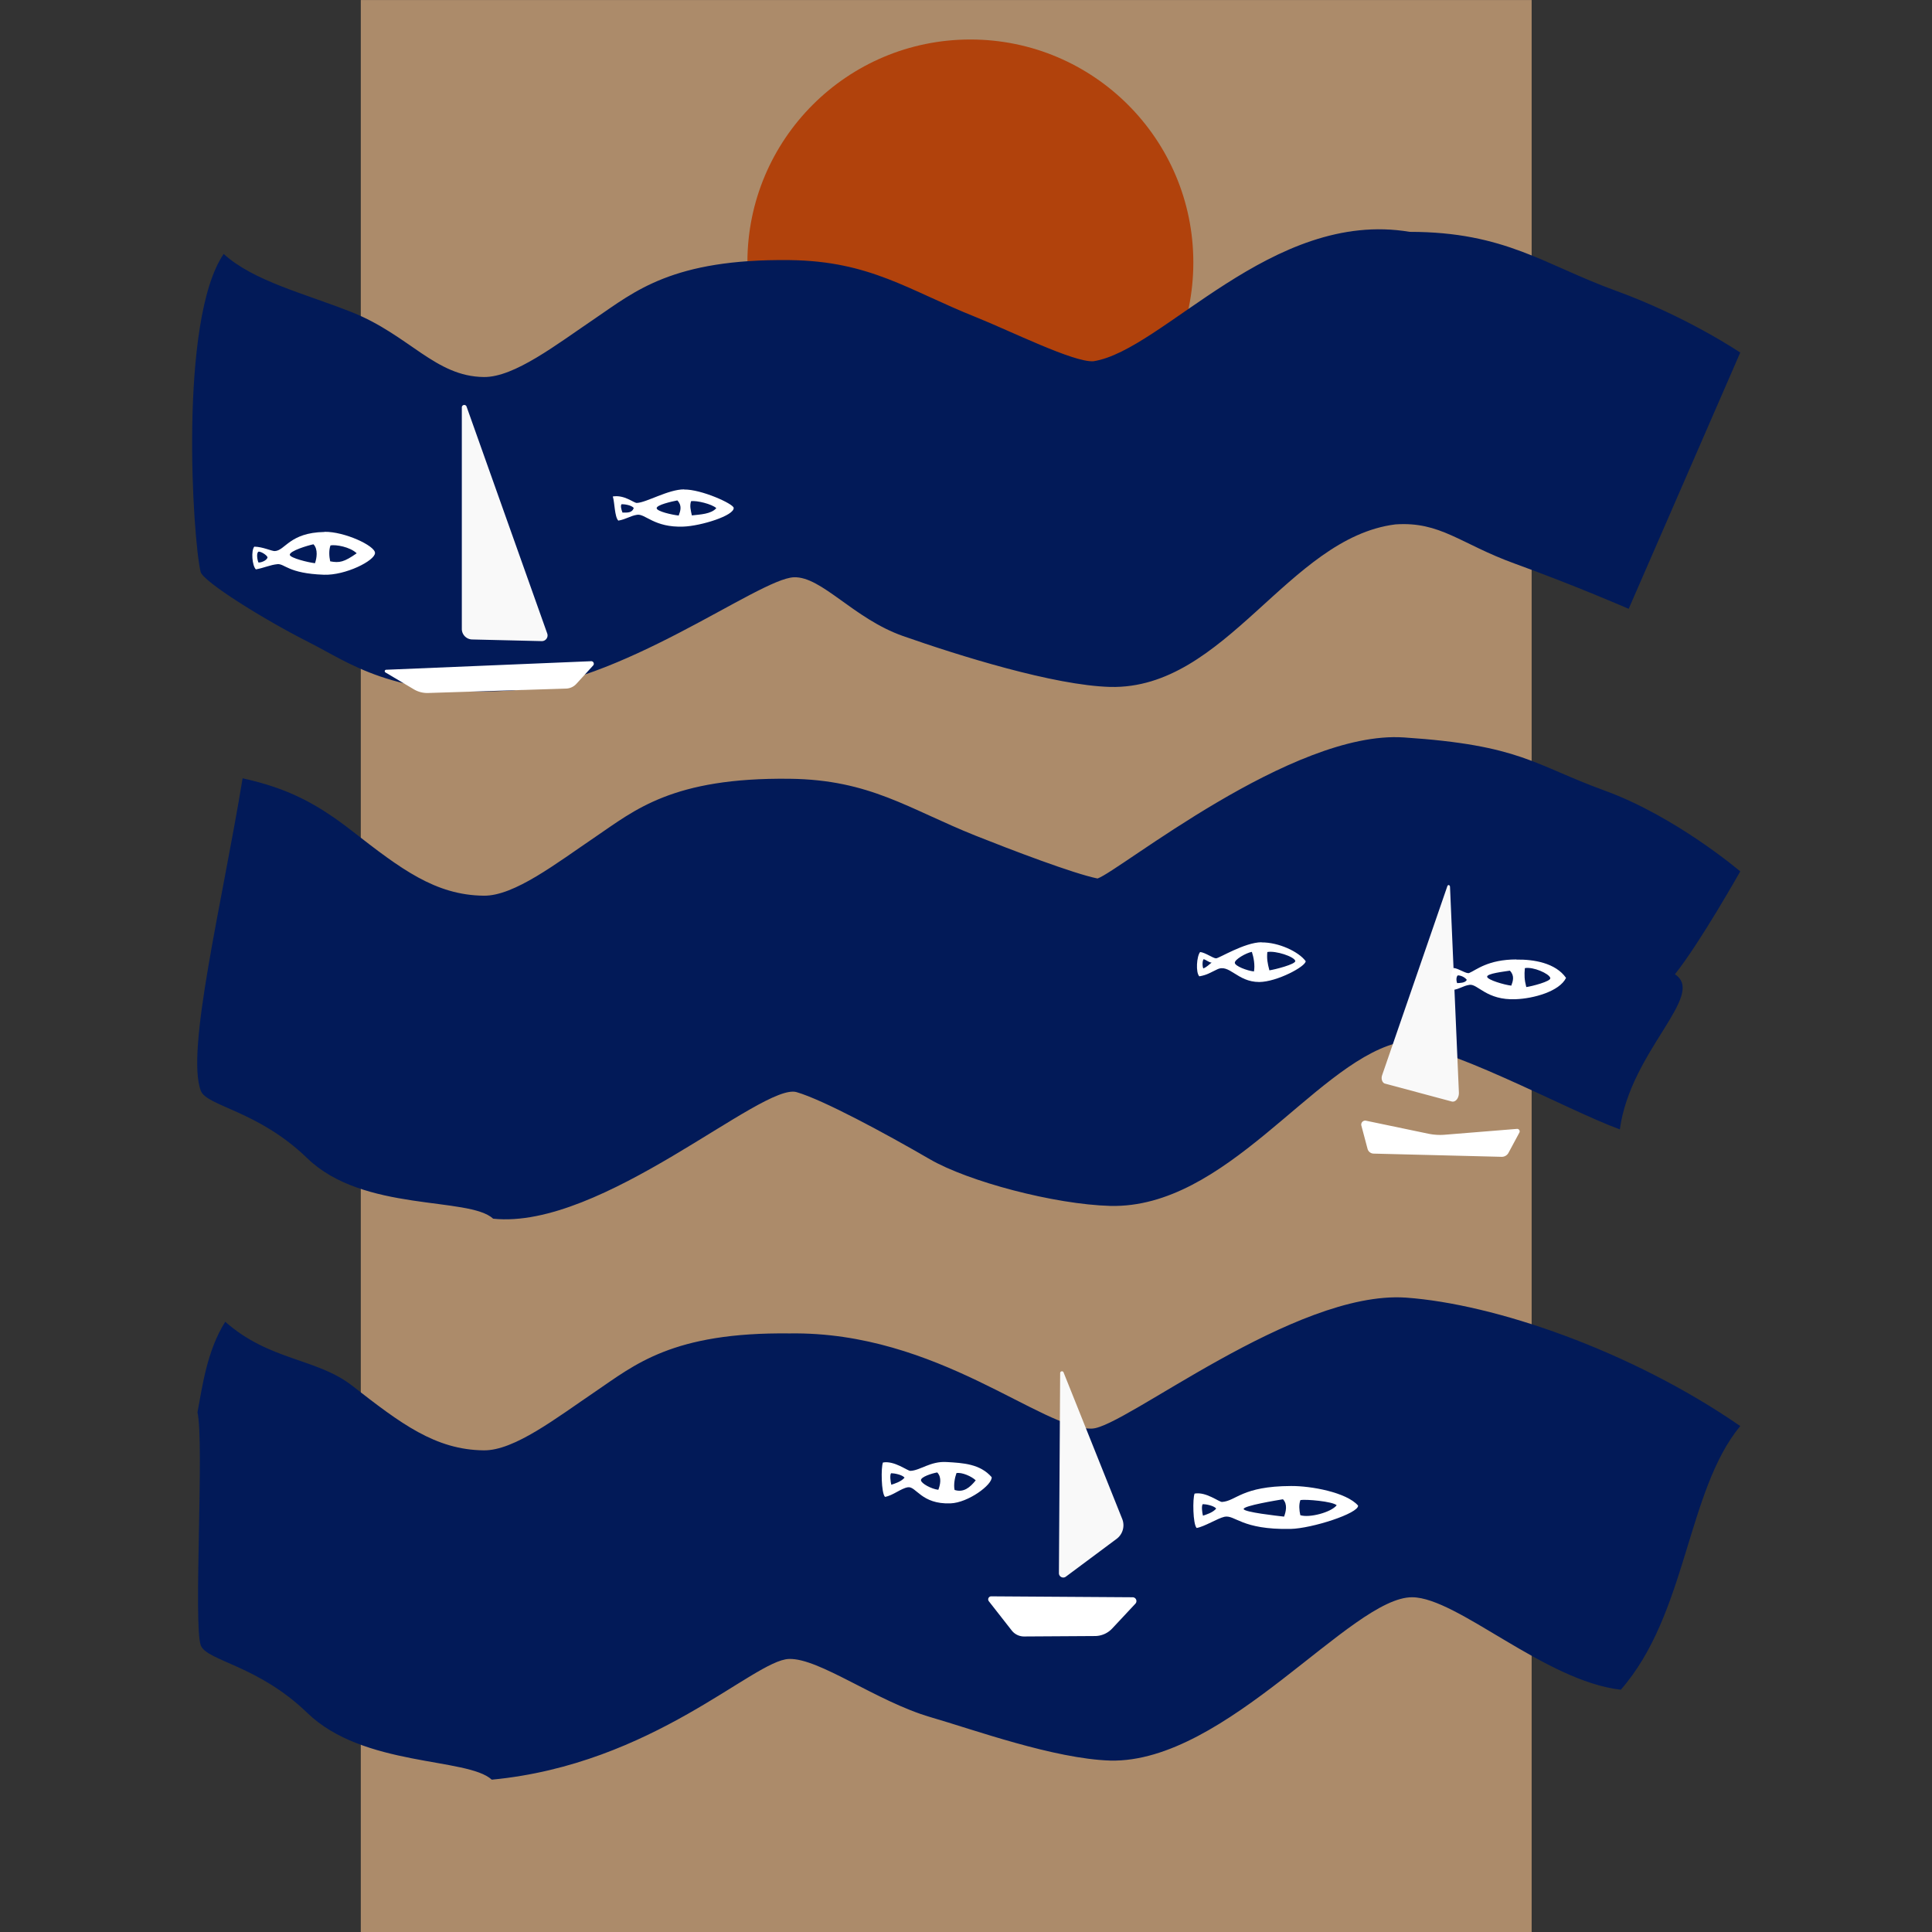 <svg width="64" height="64" version="1.1" viewBox="0 0 16.933 16.933" xmlns="http://www.w3.org/2000/svg">
 <rect x="0" y="0" width="16.933" height="16.933" fill="#333333" stroke="none"/>
 <g style="mix-blend-mode:normal">
  <g transform="matrix(1.383 0 0 1.383 -2.757 -3.399)">
   <rect x="4.28" y="2.458" width="7.42" height="12.245" ry="0" fill="#ac8b6a" style="paint-order:markers fill stroke"/>
   <circle cx="8.143" cy="4.121" r="1.413" fill="#b1420c"/>
   <g fill="#021a58" stroke-width=".054">
    <path d="m10.927 3.927c-0.873-0.147-1.564 0.752-2.004 0.82-0.124 0.009-0.526-0.192-0.746-0.28-0.426-0.17-0.669-0.355-1.179-0.361-0.744-0.009-0.983 0.2-1.231 0.368-0.248 0.168-0.514 0.375-0.707 0.373-0.308-0.003-0.472-0.265-0.835-0.41-0.299-0.119-0.624-0.197-0.814-0.37-0.286 0.419-0.196 1.81-0.146 2.015 0.015 0.06 0.391 0.297 0.688 0.447 0.25 0.126 0.529 0.346 1.255 0.306 0.712-0.03 1.592-0.711 1.817-0.719 0.176-0.006 0.378 0.262 0.69 0.372 0.356 0.125 0.957 0.313 1.314 0.323 0.733 0.017 1.127-0.944 1.807-1.03 0.286-0.02 0.412 0.123 0.753 0.247 0.394 0.143 0.726 0.288 0.726 0.288l0.707-1.624s-0.337-0.228-0.789-0.392c-0.452-0.164-0.701-0.373-1.306-0.373z" color="#000000" style="-inkscape-stroke:none"/>
    <path d="m10.888 7.131c-0.705-0.046-1.798 0.845-1.939 0.894-0.154-0.031-0.551-0.183-0.772-0.271-0.426-0.17-0.669-0.355-1.179-0.361-0.744-0.009-0.983 0.2-1.231 0.368-0.248 0.168-0.514 0.375-0.707 0.373-0.308-0.003-0.527-0.17-0.835-0.41-0.225-0.175-0.408-0.271-0.694-0.334-0.13 0.793-0.361 1.727-0.265 1.98 0.038 0.099 0.362 0.125 0.675 0.428 0.355 0.344 1.024 0.241 1.178 0.383 0.688 0.072 1.707-0.866 1.923-0.802 0.168 0.049 0.558 0.259 0.844 0.425 0.243 0.141 0.787 0.286 1.144 0.296 0.733 0.017 1.281-0.884 1.807-1.03 0.286-0.02 1.081 0.421 1.422 0.545 0.067-0.498 0.551-0.852 0.349-0.983 0.16-0.201 0.414-0.652 0.414-0.652s-0.408-0.348-0.859-0.512-0.53-0.288-1.274-0.337z" color="#000000" style="-inkscape-stroke:none"/>
    <path d="m10.901 10.681c-0.705-0.046-1.78 0.822-1.986 0.83-0.317 0.013-0.977-0.617-1.917-0.603-0.744-0.009-0.983 0.2-1.231 0.368-0.248 0.168-0.514 0.375-0.707 0.373-0.308-0.003-0.527-0.17-0.835-0.41-0.225-0.175-0.524-0.157-0.804-0.405-0.117 0.185-0.146 0.416-0.176 0.574 0.044 0.193-0.027 1.351 0.021 1.477 0.038 0.099 0.362 0.125 0.675 0.428 0.355 0.344 1.015 0.281 1.169 0.423 1.023-0.097 1.658-0.757 1.883-0.765 0.191-0.007 0.555 0.269 0.898 0.369 0.27 0.078 0.782 0.264 1.139 0.275 0.733 0.017 1.529-1.039 1.914-1.035 0.287 0.003 0.84 0.531 1.321 0.586 0.42-0.479 0.417-1.26 0.757-1.671-0.694-0.479-1.557-0.774-2.12-0.814z" color="#000000" style="-inkscape-stroke:none;mix-blend-mode:normal"/>
   </g>
   <g transform="matrix(.054 0 0 .054 2.34 .875)" stroke-linecap="round" stroke-linejoin="round" style="mix-blend-mode:normal">
    <path d="m38.899 107.91 24.062-1.003a0.299 0.299 64.994 0 1 0.233 0.499l-1.967 2.156a1.715 1.715 155.27 0 1-1.212 0.558l-16.19 0.517a3.086 3.086 14.447 0 1-1.675-0.432l-3.33-1.979a0.17 0.17 104.17 0 1 0.08-0.317z" fill="#fff" stroke-width="33.073"/>
    <path d="m48.338 77.024 9.467 26.631a0.671 0.671 125.9 0 1-0.648 0.895l-8.168-0.195a1.238 1.238 45.686 0 1-1.208-1.238v-25.998a0.287 0.287 170.22 0 1 0.557-0.096z" fill="#f9f9f9" stroke-width="33.073" style="mix-blend-mode:normal"/>
   </g>
   <g transform="matrix(.054 0 0 .054 2.19 .928)" stroke-linecap="round" stroke-linejoin="round" style="mix-blend-mode:normal">
    <path transform="translate(110.59 53.891)" d="m46.083 105.96 7.307 1.525a6.794 6.794 3.581 0 0 1.936 0.121l8.471-0.686a0.296 0.296 56.821 0 1 0.284 0.435l-1.276 2.373a0.893 0.893 149.85 0 1-0.809 0.47l-15.025-0.377a0.752 0.752 38.28 0 1-0.708-0.559l-0.725-2.728a0.466 0.466 133.46 0 1 0.545-0.575z" fill="#fff" stroke-width="33.073" style="mix-blend-mode:normal"/>
    <path transform="matrix(-.702 -.028 -.04 .999 203.99 54.923)" d="m49.317 78.873 9.624 22.48a0.693 0.693 118.9 0 1-0.528 0.957l-11.264 1.787a0.992 0.992 43.875 0 1-1.141-1.097l2.854-24.062a0.238 0.238 171.79 0 1 0.455-0.066z" fill="#f9f9f9" stroke-width="33.073" style="mix-blend-mode:normal"/>
    <path transform="translate(70.008 108.92)" d="m42.683 106.75 16.594 0.109a0.447 0.447 66.729 0 1 0.324 0.752l-2.727 2.916a2.783 2.783 156.37 0 1-2.015 0.882l-8.318 0.051a1.834 1.834 25.8 0 1-1.455-0.704l-2.685-3.43a0.356 0.356 116.16 0 1 0.283-0.576z" fill="#fff" stroke-width="33.073" style="mix-blend-mode:normal"/>
    <path transform="translate(70.008 108.92)" d="m51.172 80.472 6.882 17.196a1.993 1.993 105.76 0 1-0.66 2.339l-5.957 4.436a0.509 0.509 26.841 0 1-0.812-0.411l0.146-23.485a0.208 0.208 169.27 0 1 0.402-0.076z" fill="#f9f9f9" stroke-width="33.073" style="mix-blend-mode:normal"/>
   </g>
   <g fill="#fff" stroke-linecap="round" stroke-linejoin="round" stroke-width=".054">
    <path d="m4.049 5.829c-0.221 0.004-0.248 0.118-0.314 0.121-0.019 1e-3 -0.075-0.027-0.13-0.028-0.021 0.025-0.014 0.12 0.01 0.144 0.051-0.009 0.092-0.029 0.137-0.033 0.046-4e-3 0.067 0.059 0.294 0.067 0.136 0.005 0.324-0.089 0.324-0.138 3.42e-4 -0.046-0.194-0.136-0.32-0.134zm0.037 0.186c-0.007-0.032-0.009-0.072 0.002-0.101 0.034-0.006 0.123 0.009 0.166 0.05-0.08 0.056-0.109 0.062-0.168 0.051zm-0.096 0.012c-0.044-0.005-0.157-0.033-0.16-0.053-0.002-0.025 0.115-0.06 0.15-0.067 0.031 0.032 0.02 0.09 0.01 0.119zm-0.359-0.073c0.014-0.003 0.051 0.019 0.058 0.035-0.003 0.022-0.046 0.036-0.058 0.033-0.007-0.017-0.014-0.059 4.82e-4 -0.068z" color="#000000" style="-inkscape-stroke:none;mix-blend-mode:normal;paint-order:markers fill stroke"/>
    <path d="m9.988 8.429c-0.108 1e-3 -0.269 0.102-0.288 0.102-0.019-5.3e-5 -0.068-0.037-0.101-0.04-0.022 0.027-0.029 0.13-0.005 0.154 0.051-0.009 0.07-0.024 0.111-0.043 0.079-0.041 0.127 0.079 0.269 0.079 0.112-0.001 0.294-0.098 0.294-0.132-0.045-0.061-0.172-0.12-0.28-0.119zm0.214 0.118c0.006 0.021-0.133 0.056-0.164 0.06-0.012-0.046-0.017-0.073-0.013-0.116 0.053-0.01 0.17 0.029 0.177 0.056zm-0.263 0.067c-0.044-0.005-0.118-0.034-0.12-0.054-0.003-0.021 0.072-0.064 0.108-0.07 0.011 0.033 0.021 0.085 0.013 0.125zm-0.317-0.078c0.019 0.007 0.035 0.022 0.05 0.022-0.017 0.012-0.028 0.027-0.053 0.037-0.007-0.017-0.006-0.051 0.003-0.059z" color="#000000" style="-inkscape-stroke:none;mix-blend-mode:normal;paint-order:markers fill stroke"/>
    <path d="m11.604 8.538c-0.182 0-0.256 0.068-0.3 0.086-0.018 0.007-0.066-0.029-0.099-0.032-0.022 0.027-0.029 0.116-0.005 0.14 0.051-0.009 0.062-0.026 0.106-0.033 0.052-8e-3 0.108 0.099 0.293 0.091 0.112-0.004 0.277-0.049 0.319-0.135-0.066-0.095-0.206-0.118-0.314-0.116zm0.214 0.118c0.006 0.021-0.12 0.053-0.152 0.057-0.012-0.046-0.013-0.076-0.009-0.12 0.053-0.01 0.154 0.035 0.161 0.062zm-0.247 0.048c-0.044-0.005-0.15-0.036-0.153-0.056-0.003-0.021 0.108-0.033 0.144-0.039 0.031 0.032 0.02 0.066 9e-3 0.095zm-0.282-0.037c-0.009 0.021-0.046 0.02-0.061 0.021-0.007-0.017-0.006-0.041 0.004-0.049 0.017-1.61e-4 0.042 9e-3 0.057 0.028z" color="#000000" style="-inkscape-stroke:none;mix-blend-mode:normal;paint-order:markers fill stroke"/>
    <path d="m6.329 5.559c-0.101 0-0.239 0.084-0.3 0.086-0.019 4.76e-4 -0.078-0.053-0.152-0.041 0.012 0.037 0.011 0.129 0.035 0.153 0.051-0.009 0.075-0.03 0.119-0.037 0.052-8e-3 0.108 0.082 0.293 0.075 0.112-0.004 0.324-0.07 0.319-0.119-0.003-0.026-0.206-0.118-0.314-0.116zm0.049 0.165c-0.007-0.032-0.015-0.061-0.005-0.09 0.034-0.006 0.133 0.018 0.16 0.044-0.033 0.038-0.103 0.04-0.155 0.046zm-0.083 9.47e-4c-0.044-0.005-0.137-0.026-0.14-0.046-0.003-0.021 0.095-0.043 0.131-0.05 0.031 0.032 0.02 0.066 9e-3 0.095zm-0.357-0.02c-0.007-0.017-0.014-0.044-0.005-0.052 0.017-1.6e-4 0.061 0.005 0.077 0.024-0.012 0.033-0.042 0.029-0.072 0.029z" color="#000000" style="-inkscape-stroke:none;mix-blend-mode:normal;paint-order:markers fill stroke"/>
    <path d="m7.991 11.723c-0.101-0.006-0.167 0.054-0.228 0.056-0.019 4.83e-4 -0.101-0.066-0.174-0.053-0.013 0.03-0.011 0.194 0.013 0.218 0.051-0.009 0.101-0.054 0.145-0.061 0.052-8e-3 0.085 0.109 0.27 0.102 0.112-0.004 0.266-0.118 0.261-0.166-0.073-0.084-0.18-0.09-0.286-0.096zm0.052 0.177c-0.007-0.032 0.001-0.077 0.012-0.107 0.034-0.006 0.095 0.02 0.122 0.046-0.037 0.046-0.077 0.079-0.134 0.061zm-0.103-0.001c-0.044-0.005-0.108-0.04-0.11-0.06-0.003-0.021 0.068-0.044 0.103-0.05 0.031 0.032 0.018 0.081 0.007 0.11zm-0.298-0.105c0.017-1.61e-4 0.069 0.009 0.084 0.028-0.022 0.026-0.063 0.038-0.084 0.045-0.005-0.018-0.011-0.065-7.23e-4 -0.073z" color="#000000" style="-inkscape-stroke:none;mix-blend-mode:normal;paint-order:markers fill stroke"/>
    <path d="m10.175 11.875c-0.312 0.001-0.347 0.095-0.437 0.101-0.019 0.001-0.101-0.066-0.174-0.053-0.013 0.03-0.011 0.194 0.013 0.218 0.051-0.009 0.132-0.061 0.176-0.071 0.068-0.014 0.106 0.083 0.419 0.077 0.136-0.003 0.433-0.099 0.428-0.148-0.073-0.084-0.299-0.125-0.424-0.124zm0.059 0.185c-0.007-0.032-0.01-0.067 5.68e-4 -0.096 0.034-0.006 0.203 0.008 0.23 0.033-0.037 0.046-0.174 0.081-0.23 0.063zm-0.103 0.009c-0.044-0.005-0.253-0.028-0.256-0.048-0.003-0.021 0.214-0.056 0.249-0.062 0.031 0.032 0.018 0.081 0.007 0.11zm-0.514-0.079c0.017-1.61e-4 0.069 0.009 0.084 0.028-0.022 0.026-0.063 0.038-0.084 0.045-0.005-0.018-0.011-0.065-7.23e-4 -0.073z" color="#000000" style="-inkscape-stroke:none;mix-blend-mode:normal;paint-order:markers fill stroke"/>
   </g>
  </g>
 </g>
</svg>
